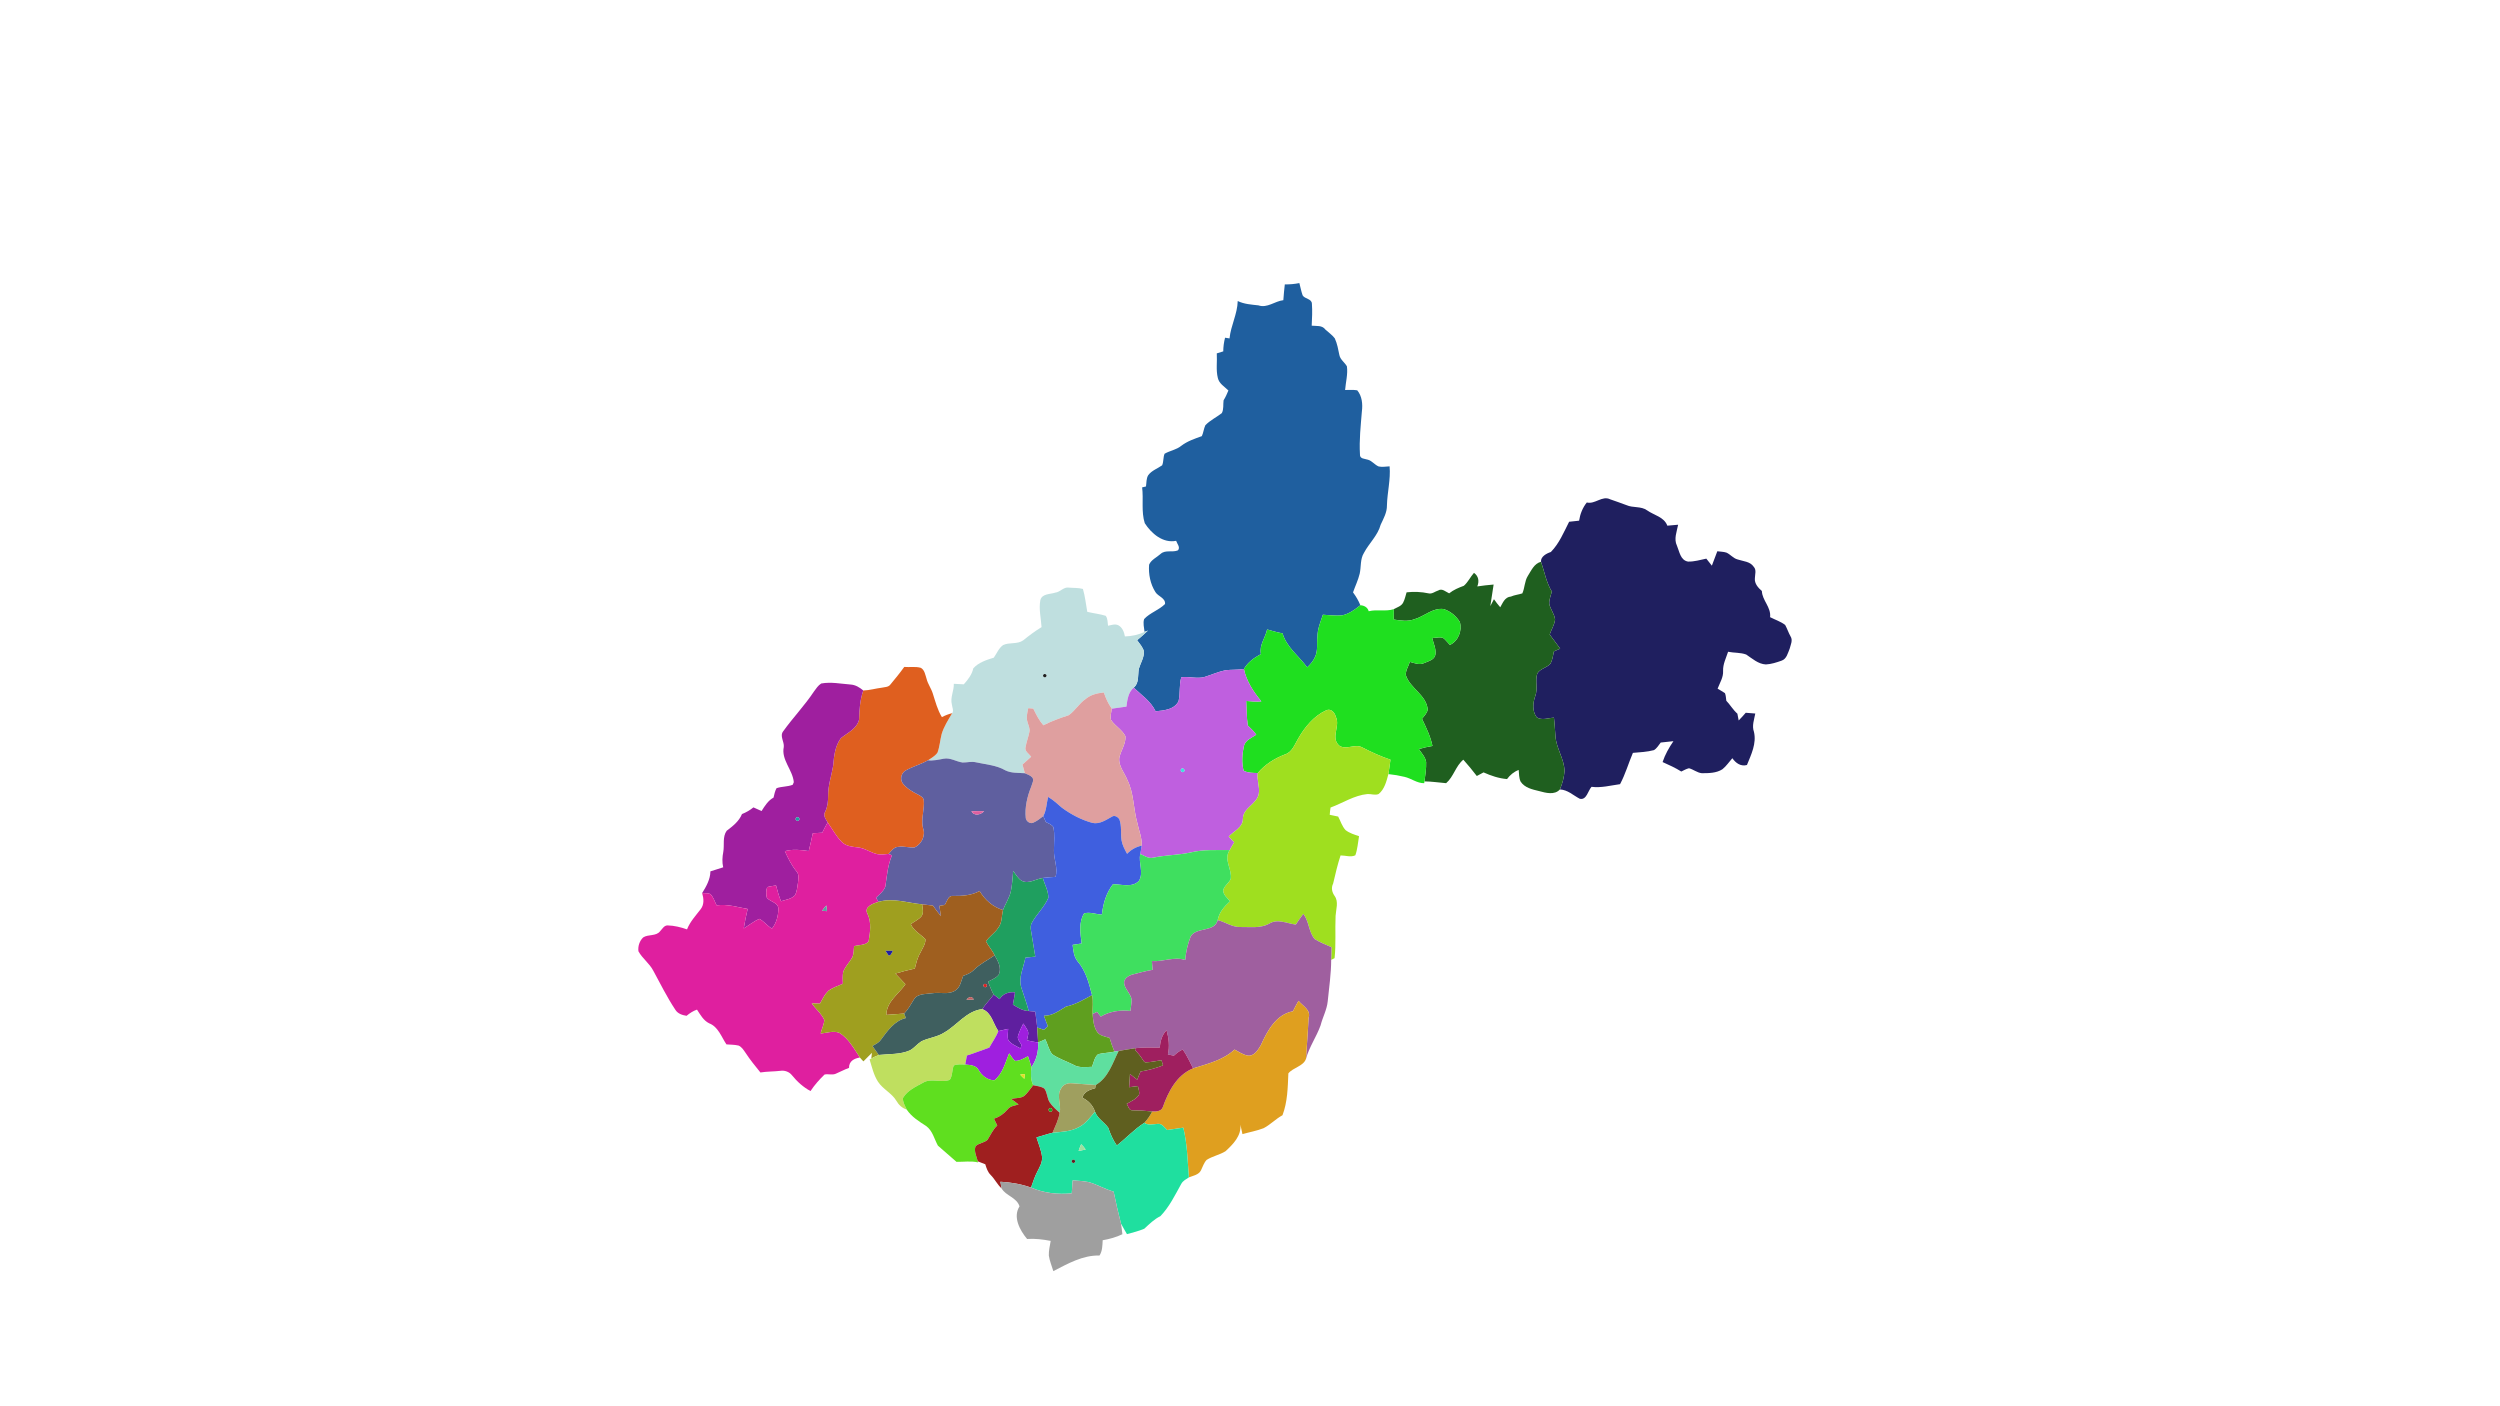 <?xml version="1.0" encoding="UTF-8" ?>
<!DOCTYPE svg PUBLIC "-//W3C//DTD SVG 1.1//EN" "http://www.w3.org/Graphics/SVG/1.1/DTD/svg11.dtd">
<svg width="1920pt" height="1080pt" viewBox="0 0 1920 1080" version="1.1" xmlns="http://www.w3.org/2000/svg">
<g id="#1f5f9fff">
<path fill="#1f5f9f" opacity="1.00" d=" M 986.73 218.42 C 990.48 218.47 994.23 218.15 997.91 217.40 C 998.76 220.52 999.31 223.71 1000.40 226.79 C 1001.96 229.64 1007.39 229.33 1007.54 233.21 C 1007.96 238.82 1007.66 244.49 1007.39 250.12 C 1011.01 250.53 1015.39 249.61 1017.90 253.10 C 1020.28 255.33 1023.13 257.20 1025.12 259.85 C 1027.01 263.94 1027.75 268.39 1028.66 272.77 C 1029.40 276.30 1032.74 278.33 1034.43 281.35 C 1035.25 287.41 1033.53 293.47 1033.04 299.51 C 1036.13 299.53 1039.27 299.24 1042.36 299.76 C 1046.10 304.23 1046.64 310.45 1045.92 316.02 C 1045.04 326.95 1043.79 337.94 1044.45 348.90 C 1044.18 352.55 1048.16 352.23 1050.64 353.08 C 1053.82 354.00 1055.80 357.03 1058.83 358.25 C 1061.59 358.87 1064.42 358.26 1067.21 358.15 C 1068.10 368.19 1065.42 378.10 1065.17 388.13 C 1065.26 393.54 1062.55 398.24 1060.35 402.98 C 1058.14 411.27 1051.42 417.19 1047.52 424.61 C 1044.52 429.40 1045.45 435.28 1044.25 440.57 C 1043.06 445.53 1040.80 450.14 1039.12 454.94 C 1041.37 458.01 1043.35 461.27 1044.76 464.82 C 1040.52 468.19 1036.00 471.57 1030.57 472.64 C 1025.70 473.04 1020.81 472.44 1015.97 472.11 C 1014.18 477.56 1011.83 482.98 1011.79 488.84 C 1011.19 494.11 1012.31 499.74 1009.89 504.66 C 1008.55 507.73 1006.31 510.25 1003.92 512.54 C 997.63 503.87 988.09 497.11 984.99 486.42 C 980.97 485.72 977.05 484.51 973.15 483.42 C 971.82 489.80 966.94 495.50 968.38 502.34 C 963.21 505.12 958.32 508.60 955.33 513.79 C 950.64 514.53 945.84 514.23 941.14 514.74 C 935.63 515.92 930.48 518.21 925.14 519.89 C 919.28 521.57 913.17 519.31 907.23 520.16 C 905.41 526.12 906.62 532.55 905.11 538.56 C 901.76 545.09 893.86 545.61 887.50 546.29 C 883.86 538.60 876.68 533.82 870.69 528.14 C 875.05 524.45 873.69 518.59 874.64 513.61 C 875.96 509.16 878.69 505.11 878.58 500.29 C 877.64 496.99 875.29 494.37 873.30 491.67 C 876.17 489.32 878.98 486.87 881.63 484.26 C 880.97 484.51 879.66 485.02 879.01 485.28 C 878.70 482.03 877.65 478.59 878.72 475.39 C 883.26 470.55 890.05 468.57 894.74 463.89 C 895.24 459.27 889.41 458.08 887.36 454.72 C 883.47 448.57 881.93 440.90 882.51 433.69 C 884.08 429.86 888.47 428.04 891.41 425.34 C 895.12 422.06 900.42 424.49 904.66 422.66 C 906.70 420.35 904.02 417.67 903.27 415.35 C 893.19 417.38 884.26 409.77 879.19 401.81 C 876.35 392.92 878.31 383.45 877.16 374.31 C 878.13 374.07 879.11 373.84 880.11 373.61 C 880.57 370.75 880.25 367.45 881.88 364.88 C 884.57 361.31 888.99 359.87 892.52 357.36 C 893.74 354.54 893.22 351.30 894.40 348.47 C 898.53 346.08 903.51 345.46 907.27 342.34 C 911.96 338.77 917.54 336.92 923.01 334.96 C 924.26 332.29 924.46 329.25 925.72 326.57 C 929.38 322.76 934.26 320.48 938.38 317.26 C 939.94 314.26 939.26 310.64 939.71 307.44 C 941.22 305.06 942.34 302.49 943.41 299.89 C 940.46 296.97 936.27 294.65 935.30 290.30 C 933.76 284.13 934.88 277.68 934.49 271.39 C 936.14 270.89 937.80 270.38 939.46 269.86 C 939.49 266.31 939.96 262.79 940.85 259.36 C 941.97 259.54 943.12 259.72 944.28 259.91 C 945.25 250.04 950.33 241.18 950.57 231.18 C 955.55 233.63 961.06 233.90 966.46 234.52 C 973.23 236.85 979.03 231.29 985.60 230.54 C 985.92 226.49 986.24 222.45 986.73 218.42 Z" />
</g>
<g id="#1f1f5fff">
<path fill="#1f1f5f" opacity="1.00" d=" M 1218.67 385.91 C 1225.05 387.48 1230.41 380.41 1236.59 383.46 C 1240.73 385.00 1244.97 386.28 1249.09 387.93 C 1254.18 390.23 1260.30 388.56 1265.01 391.97 C 1270.33 395.75 1277.96 396.94 1280.52 403.72 C 1283.19 403.45 1286.07 403.24 1288.80 402.99 C 1287.81 408.29 1285.35 413.90 1287.90 419.10 C 1289.83 423.61 1290.54 430.26 1296.35 431.29 C 1301.13 431.46 1305.80 429.98 1310.45 429.03 C 1311.82 430.85 1313.23 432.67 1314.71 434.43 C 1316.12 430.75 1317.50 427.06 1318.90 423.37 C 1321.22 423.72 1323.65 423.66 1325.91 424.41 C 1329.00 425.79 1331.15 428.83 1334.53 429.67 C 1338.71 431.10 1344.09 431.15 1346.81 435.23 C 1349.15 437.70 1347.79 441.20 1347.74 444.18 C 1347.36 448.20 1350.30 451.45 1353.11 453.91 C 1353.41 461.24 1360.27 466.23 1359.44 473.99 C 1363.26 475.96 1367.53 477.31 1371.00 479.95 C 1372.58 482.82 1373.57 485.99 1375.20 488.86 C 1377.04 491.79 1375.18 495.22 1374.46 498.21 C 1373.03 501.57 1372.13 506.13 1368.22 507.40 C 1364.33 508.77 1360.33 510.09 1356.20 510.29 C 1350.30 510.01 1345.74 505.76 1341.10 502.69 C 1336.67 501.02 1331.76 501.52 1327.17 500.55 C 1325.63 505.35 1323.15 510.06 1323.33 515.21 C 1323.66 520.13 1320.80 524.45 1319.12 528.90 C 1321.02 530.08 1322.84 530.98 1324.78 532.36 C 1325.52 534.20 1325.53 536.23 1325.81 538.18 C 1328.83 541.33 1331.00 545.21 1334.31 548.10 C 1334.61 549.85 1334.92 551.58 1335.30 553.32 C 1337.19 551.43 1338.97 549.43 1340.73 547.40 C 1343.02 547.56 1345.68 547.85 1348.06 547.99 C 1347.23 552.57 1345.33 557.40 1347.02 562.00 C 1349.16 570.91 1344.93 579.47 1341.66 587.52 C 1336.79 588.88 1333.02 585.92 1330.43 582.31 C 1327.92 585.16 1325.79 588.41 1322.82 590.78 C 1318.17 593.80 1312.29 593.81 1306.96 593.82 C 1303.39 593.44 1300.54 590.90 1297.14 590.01 C 1295.03 590.50 1293.15 591.62 1291.23 592.54 C 1286.68 589.66 1281.76 587.47 1276.87 585.26 C 1278.77 579.51 1281.77 574.20 1285.20 569.22 C 1281.90 569.57 1278.69 569.94 1275.43 570.27 C 1273.83 572.30 1272.50 574.74 1270.22 576.10 C 1264.95 577.49 1259.47 577.75 1254.07 578.20 C 1250.66 586.17 1248.30 594.57 1244.20 602.24 C 1236.93 603.23 1229.68 605.24 1222.29 604.28 C 1219.66 607.08 1218.48 614.78 1213.25 613.44 C 1208.25 610.85 1203.97 606.53 1197.99 606.29 C 1199.93 601.83 1201.18 597.02 1201.58 592.17 C 1201.33 582.79 1195.21 574.73 1194.60 565.40 C 1194.19 560.66 1194.02 555.90 1193.44 551.18 C 1189.10 551.34 1184.05 553.56 1180.17 550.85 C 1176.62 546.19 1177.21 539.61 1179.14 534.38 C 1181.21 528.84 1178.81 522.75 1180.65 517.21 C 1182.88 513.48 1187.86 512.92 1190.66 509.77 C 1192.33 506.88 1192.74 503.48 1193.41 500.26 C 1195.00 499.55 1196.59 498.84 1198.21 498.15 C 1195.58 494.48 1192.85 490.86 1190.14 487.27 C 1191.49 483.47 1193.77 479.90 1194.31 475.84 C 1193.85 471.49 1190.69 467.99 1189.83 463.75 C 1189.65 460.50 1191.03 457.44 1191.80 454.35 C 1187.53 447.34 1186.17 439.10 1183.50 431.43 C 1183.10 427.51 1187.75 424.99 1191.06 423.94 C 1197.54 417.29 1200.96 408.80 1205.09 400.71 C 1207.65 400.50 1210.19 400.19 1212.75 399.88 C 1213.53 394.80 1215.42 389.93 1218.67 385.91 Z" />
</g>
<g id="#1f5f1ffe">
<path fill="#1f5f1f" opacity="1.00" d=" M 1173.37 442.32 C 1176.06 438.13 1178.20 432.82 1183.50 431.43 C 1186.17 439.10 1187.53 447.34 1191.80 454.35 C 1191.03 457.44 1189.65 460.50 1189.83 463.75 C 1190.69 467.99 1193.85 471.49 1194.31 475.84 C 1193.77 479.90 1191.49 483.47 1190.14 487.27 C 1192.85 490.86 1195.58 494.48 1198.21 498.15 C 1196.59 498.84 1195.00 499.55 1193.41 500.26 C 1192.74 503.48 1192.33 506.88 1190.66 509.77 C 1187.86 512.92 1182.88 513.48 1180.65 517.21 C 1178.81 522.75 1181.21 528.84 1179.14 534.38 C 1177.21 539.61 1176.62 546.19 1180.17 550.85 C 1184.05 553.56 1189.10 551.34 1193.44 551.18 C 1194.02 555.90 1194.19 560.66 1194.60 565.40 C 1195.21 574.73 1201.33 582.79 1201.58 592.17 C 1201.18 597.02 1199.93 601.83 1197.99 606.29 C 1193.92 610.83 1187.15 608.93 1182.03 607.55 C 1176.81 606.28 1170.98 605.08 1167.82 600.24 C 1166.53 597.46 1166.64 594.29 1166.36 591.31 C 1162.71 592.68 1159.68 595.21 1157.39 598.33 C 1151.09 597.81 1145.10 595.77 1139.37 593.20 C 1137.62 594.10 1135.91 595.03 1134.19 595.97 C 1130.91 591.65 1127.43 587.49 1123.83 583.44 C 1117.91 588.31 1116.40 596.58 1110.62 601.48 C 1105.08 601.04 1099.56 600.14 1093.99 600.11 C 1094.67 595.21 1095.44 590.30 1095.29 585.34 C 1094.71 581.40 1091.75 578.43 1089.65 575.25 C 1093.09 574.26 1096.59 573.49 1100.13 572.88 C 1098.63 565.51 1095.27 558.74 1092.08 552.00 C 1093.83 549.92 1095.83 547.80 1096.50 545.08 C 1095.61 533.72 1083.03 528.85 1079.70 518.61 C 1079.37 514.95 1081.76 511.67 1082.76 508.31 C 1086.22 509.21 1090.00 510.93 1093.54 509.31 C 1096.97 507.78 1101.88 506.81 1102.45 502.43 C 1102.93 498.10 1100.86 494.04 1099.93 489.92 C 1102.98 490.15 1107.39 488.20 1109.74 491.17 C 1111.06 492.48 1112.26 493.91 1113.51 495.31 C 1119.97 492.26 1123.08 484.46 1121.16 477.71 C 1118.34 473.08 1113.79 469.32 1108.58 467.73 C 1100.28 466.74 1093.96 473.30 1086.41 475.52 C 1081.27 477.53 1075.68 476.62 1070.40 475.80 C 1070.43 473.14 1070.47 470.48 1070.45 467.82 C 1072.97 466.38 1076.25 465.56 1077.64 462.77 C 1078.92 460.31 1079.45 457.55 1080.26 454.91 C 1085.87 454.29 1091.59 454.50 1097.12 455.70 C 1099.84 456.39 1102.13 454.20 1104.61 453.47 C 1107.53 451.62 1110.35 454.52 1112.95 455.69 C 1116.29 453.00 1120.23 451.36 1124.23 449.89 C 1127.44 447.14 1129.21 443.10 1132.01 439.95 C 1135.61 442.49 1136.16 446.49 1134.55 450.38 C 1138.72 449.76 1142.88 449.25 1147.10 448.93 C 1146.29 454.45 1145.47 459.98 1144.56 465.49 C 1145.53 463.74 1146.44 461.97 1147.35 460.19 C 1148.86 462.32 1150.45 464.42 1152.19 466.39 C 1154.16 463.02 1155.68 458.51 1160.39 458.16 C 1163.18 456.92 1166.27 456.67 1169.15 455.72 C 1171.09 451.43 1170.82 446.37 1173.37 442.32 Z" />
</g>
<g id="#bfdfdfff">
<path fill="#bfdfdf" opacity="1.00" d=" M 810.40 455.15 C 814.22 454.74 816.84 450.64 820.84 451.28 C 824.45 451.63 828.14 451.33 831.68 452.31 C 833.39 458.03 833.93 464.03 835.03 469.89 C 839.72 471.03 844.57 471.51 849.18 472.93 C 850.81 475.06 850.58 478.02 850.98 480.58 C 853.51 480.06 856.25 478.99 858.78 480.15 C 861.96 481.81 863.34 485.42 863.93 488.78 C 869.15 488.62 874.29 487.55 879.01 485.28 C 879.66 485.02 880.97 484.51 881.63 484.26 C 878.98 486.87 876.17 489.32 873.30 491.67 C 875.29 494.37 877.64 496.99 878.58 500.29 C 878.69 505.11 875.96 509.16 874.64 513.61 C 873.69 518.59 875.05 524.45 870.69 528.14 C 866.45 531.76 865.78 537.48 865.10 542.68 C 861.35 543.22 857.61 543.72 853.87 544.27 C 851.13 540.50 849.23 536.23 847.74 531.84 C 842.77 532.29 837.72 533.52 833.82 536.78 C 828.82 540.24 825.72 545.75 820.82 549.28 C 814.16 551.43 807.56 553.84 801.31 557.01 C 797.98 553.24 795.74 548.70 793.56 544.22 C 792.27 544.09 790.98 543.98 789.70 543.88 C 789.05 547.19 788.02 550.64 788.98 554.00 C 789.58 556.71 791.26 559.36 790.57 562.22 C 789.75 566.07 788.36 569.77 787.65 573.66 C 786.65 576.90 790.28 578.89 791.94 581.16 C 789.72 583.17 787.50 585.18 785.27 587.18 C 785.89 589.39 786.47 591.62 787.08 593.84 C 782.10 593.44 776.87 593.94 772.24 591.69 C 765.27 587.62 757.23 587.19 749.57 585.46 C 746.14 584.60 742.69 585.69 739.25 585.61 C 734.37 584.95 729.87 581.75 724.82 582.67 C 720.82 583.43 716.79 584.39 712.69 583.90 C 715.29 582.20 718.17 580.62 719.99 578.03 C 721.71 573.40 721.97 568.40 723.22 563.65 C 724.95 557.90 728.29 552.85 731.28 547.71 C 732.70 545.68 731.22 543.20 731.04 541.03 C 729.61 535.70 732.74 530.51 732.52 525.16 C 735.09 525.31 737.57 525.39 740.19 525.56 C 743.43 521.95 746.43 518.13 747.48 513.29 C 751.41 508.81 757.67 506.79 763.24 505.09 C 765.52 501.83 767.03 497.78 770.38 495.41 C 775.23 493.11 781.27 495.01 785.79 491.79 C 790.31 488.15 794.94 484.66 799.91 481.64 C 799.48 474.76 797.72 467.85 798.97 460.97 C 800.17 455.86 806.47 456.45 810.40 455.15 M 801.32 518.18 C 800.23 519.53 802.59 521.00 803.47 519.61 C 804.55 518.25 802.18 516.80 801.32 518.18 Z" />
</g>
<g id="#1fdf1ffe">
<path fill="#1fdf1f" opacity="1.00" d=" M 1044.76 464.82 C 1047.74 465.01 1050.31 466.40 1051.17 469.43 C 1057.52 467.80 1064.17 469.87 1070.45 467.82 C 1070.47 470.48 1070.43 473.14 1070.40 475.80 C 1075.68 476.62 1081.27 477.53 1086.41 475.52 C 1093.96 473.30 1100.28 466.74 1108.58 467.73 C 1113.79 469.32 1118.34 473.08 1121.16 477.71 C 1123.08 484.46 1119.97 492.26 1113.51 495.31 C 1112.26 493.91 1111.06 492.48 1109.74 491.17 C 1107.39 488.20 1102.98 490.15 1099.93 489.92 C 1100.86 494.04 1102.93 498.10 1102.45 502.43 C 1101.88 506.81 1096.97 507.78 1093.54 509.31 C 1090.00 510.93 1086.22 509.21 1082.76 508.31 C 1081.76 511.67 1079.37 514.95 1079.70 518.61 C 1083.03 528.85 1095.61 533.72 1096.50 545.08 C 1095.83 547.80 1093.83 549.92 1092.08 552.00 C 1095.27 558.74 1098.63 565.51 1100.13 572.88 C 1096.59 573.49 1093.09 574.26 1089.65 575.25 C 1091.75 578.43 1094.71 581.40 1095.29 585.34 C 1095.44 590.30 1094.67 595.21 1093.99 600.11 L 1093.79 601.50 C 1088.26 601.59 1083.87 597.78 1078.65 596.62 C 1074.58 595.63 1070.45 594.93 1066.29 594.50 C 1066.90 590.82 1067.36 587.13 1067.88 583.44 C 1060.37 580.92 1053.15 577.62 1046.13 573.99 C 1040.52 570.95 1033.79 576.38 1028.41 572.57 C 1021.68 566.28 1029.59 557.62 1025.86 550.41 C 1025.08 547.11 1022.08 543.89 1018.47 545.56 C 1009.11 549.83 1002.14 558.27 997.11 567.06 C 994.32 571.64 992.44 577.74 986.71 579.46 C 978.78 582.56 971.48 587.07 965.98 593.68 C 962.31 593.57 958.43 593.71 955.11 591.89 C 953.47 585.77 953.96 579.28 955.26 573.16 C 956.22 568.41 961.30 566.68 964.84 564.23 C 962.87 561.67 960.66 559.31 958.28 557.14 C 957.45 550.90 957.30 544.61 957.10 538.34 C 960.96 538.69 964.84 539.03 968.72 538.66 C 962.72 531.28 957.26 523.31 955.33 513.79 C 958.32 508.60 963.21 505.12 968.38 502.34 C 966.94 495.50 971.82 489.80 973.15 483.42 C 977.05 484.51 980.97 485.72 984.99 486.42 C 988.09 497.11 997.63 503.87 1003.92 512.54 C 1006.31 510.25 1008.55 507.73 1009.89 504.66 C 1012.31 499.74 1011.19 494.11 1011.79 488.84 C 1011.83 482.98 1014.18 477.56 1015.97 472.11 C 1020.81 472.44 1025.70 473.04 1030.57 472.64 C 1036.00 471.57 1040.52 468.19 1044.76 464.82 Z" />
</g>
<g id="#df5f1fff">
<path fill="#df5f1f" opacity="1.00" d=" M 694.47 512.20 C 698.68 512.58 703.12 511.69 707.24 512.91 C 710.16 514.59 710.59 518.30 711.58 521.22 C 712.54 525.28 715.16 528.65 716.39 532.62 C 718.37 538.77 719.97 545.17 723.38 550.75 C 725.88 549.42 728.53 548.39 731.28 547.71 C 728.29 552.85 724.95 557.90 723.22 563.65 C 721.97 568.40 721.71 573.40 719.99 578.03 C 718.17 580.62 715.29 582.20 712.69 583.90 C 707.23 587.05 701.03 588.62 695.57 591.74 C 692.13 593.61 691.01 598.47 693.32 601.63 C 696.40 605.58 700.86 608.13 705.28 610.34 C 706.93 611.32 709.10 612.30 709.45 614.42 C 710.16 621.55 707.28 628.60 708.80 635.69 C 711.12 641.67 707.87 648.23 702.36 650.88 C 698.26 651.20 694.19 649.69 690.07 650.38 C 686.60 650.37 684.53 653.52 682.44 655.81 C 679.73 656.11 676.98 656.49 674.27 656.08 C 668.87 655.09 664.36 651.34 658.85 650.81 C 654.49 650.31 649.68 649.92 646.45 646.58 C 642.12 642.16 639.16 636.64 635.65 631.60 C 634.27 629.22 631.93 626.39 633.64 623.57 C 635.60 619.71 636.02 615.36 636.00 611.10 C 635.89 603.26 638.59 595.76 639.87 588.12 C 640.48 580.83 641.28 572.85 645.84 566.86 C 650.96 562.77 658.01 559.67 659.77 552.72 C 660.02 545.14 660.44 537.53 662.99 530.31 C 667.86 530.15 672.54 528.71 677.36 528.13 C 679.54 527.65 682.23 527.78 683.74 525.81 C 687.43 521.37 691.10 516.89 694.47 512.20 Z" />
</g>
<g id="#bf5fdfff">
<path fill="#bf5fdf" opacity="1.00" d=" M 941.14 514.74 C 945.84 514.23 950.64 514.53 955.33 513.79 C 957.26 523.31 962.72 531.28 968.72 538.66 C 964.84 539.03 960.96 538.69 957.10 538.34 C 957.30 544.61 957.45 550.90 958.28 557.14 C 960.66 559.31 962.87 561.67 964.84 564.23 C 961.30 566.68 956.22 568.41 955.26 573.16 C 953.96 579.28 953.47 585.77 955.11 591.89 C 958.43 593.71 962.31 593.57 965.98 593.68 C 965.09 599.01 967.68 604.22 966.76 609.51 C 965.48 617.68 954.54 620.31 954.54 629.00 C 954.54 635.56 947.58 638.31 943.69 642.46 C 945.08 643.92 946.52 645.37 947.92 646.85 C 946.72 648.81 945.51 650.78 944.46 652.83 C 934.42 653.01 924.24 652.26 914.40 654.70 C 904.91 656.79 895.11 656.67 885.61 658.72 C 882.00 659.58 878.85 657.20 875.72 655.85 C 876.10 653.72 876.55 651.60 876.82 649.46 C 877.16 643.41 874.59 637.66 873.43 631.84 C 870.38 621.03 870.91 609.31 865.84 599.06 C 863.66 593.51 859.00 588.53 859.59 582.19 C 860.68 576.52 864.69 571.47 864.37 565.52 C 861.86 560.38 856.31 557.63 853.27 552.89 C 852.40 550.08 853.56 547.11 853.87 544.27 C 857.61 543.72 861.35 543.22 865.10 542.68 C 865.78 537.48 866.45 531.76 870.69 528.14 C 876.68 533.82 883.86 538.60 887.50 546.29 C 893.86 545.61 901.76 545.09 905.11 538.56 C 906.62 532.55 905.41 526.12 907.23 520.16 C 913.17 519.31 919.28 521.57 925.14 519.89 C 930.48 518.21 935.63 515.92 941.14 514.74 M 907.19 590.60 C 905.89 591.90 908.13 593.93 909.32 592.53 C 910.59 591.25 908.33 589.32 907.19 590.60 Z" />
</g>
<g id="#1f2020ff">
<path fill="#1f2020" opacity="1.00" d=" M 801.32 518.18 C 802.18 516.80 804.55 518.25 803.47 519.61 C 802.59 521.00 800.23 519.53 801.32 518.18 Z" />
</g>
<g id="#9f1f9fff">
<path fill="#9f1f9f" opacity="1.00" d=" M 630.71 524.92 C 638.20 523.56 645.71 525.14 653.19 525.71 C 656.94 525.93 660.21 527.92 662.99 530.31 C 660.44 537.53 660.02 545.14 659.77 552.72 C 658.01 559.67 650.96 562.77 645.84 566.86 C 641.28 572.85 640.48 580.83 639.87 588.12 C 638.59 595.76 635.89 603.26 636.00 611.10 C 636.02 615.36 635.60 619.71 633.64 623.57 C 631.93 626.39 634.27 629.22 635.65 631.60 C 634.16 634.19 632.79 636.84 631.47 639.51 C 629.05 639.64 626.63 639.78 624.22 639.96 C 623.28 644.54 622.20 649.07 621.10 653.62 C 615.02 652.67 608.79 652.02 602.77 653.70 C 605.27 659.18 607.93 664.64 611.79 669.32 C 613.90 671.71 613.08 675.07 612.85 677.94 C 612.32 681.18 612.13 684.64 610.52 687.57 C 607.79 690.55 603.42 690.89 599.81 692.20 C 598.26 688.23 597.02 684.14 596.00 680.01 C 593.71 680.41 591.39 680.66 589.18 681.31 C 588.33 683.90 588.26 686.80 588.93 689.44 C 591.52 692.69 598.10 693.15 597.76 698.27 C 597.69 703.51 596.22 709.05 592.86 713.16 C 589.24 711.14 586.83 707.51 583.11 705.67 C 578.86 707.63 575.17 710.61 571.18 713.03 C 571.98 708.01 573.06 703.03 574.21 698.09 C 566.29 696.70 558.56 694.15 550.36 695.30 C 548.84 692.35 547.94 688.89 545.46 686.57 C 543.49 685.80 541.31 686.00 539.25 685.89 C 542.40 680.80 545.53 675.36 545.59 669.21 C 548.85 668.14 552.11 667.09 555.41 666.10 C 554.50 662.20 554.73 658.19 555.48 654.29 C 556.45 648.92 554.74 642.78 558.07 638.05 C 562.75 634.49 567.57 630.81 569.84 625.19 C 573.02 623.94 575.99 622.22 578.63 620.07 C 580.72 620.96 582.80 621.91 584.87 622.88 C 587.37 618.97 589.87 614.83 594.08 612.55 C 594.64 610.09 595.17 607.57 596.37 605.33 C 600.38 603.91 604.85 604.30 608.81 602.70 C 609.02 602.21 609.44 601.21 609.64 600.71 C 608.81 591.30 599.86 583.52 601.94 573.69 C 602.44 569.61 598.60 565.28 601.53 561.58 C 609.03 551.12 618.02 541.79 625.13 531.05 C 626.78 528.84 628.31 526.38 630.71 524.92 M 611.32 628.18 C 610.15 629.64 612.67 631.29 613.68 629.82 C 614.84 628.35 612.31 626.69 611.32 628.18 Z" />
</g>
<g id="#df9f9fff">
<path fill="#df9f9f" opacity="1.00" d=" M 833.82 536.78 C 837.72 533.52 842.77 532.29 847.74 531.84 C 849.23 536.23 851.13 540.50 853.87 544.27 C 853.56 547.11 852.40 550.08 853.27 552.89 C 856.31 557.63 861.86 560.38 864.37 565.52 C 864.69 571.47 860.68 576.52 859.59 582.19 C 859.00 588.53 863.66 593.51 865.84 599.06 C 870.91 609.31 870.38 621.03 873.43 631.84 C 874.59 637.66 877.16 643.41 876.82 649.46 C 872.49 650.36 868.62 652.54 865.59 655.75 C 863.79 652.45 861.96 649.07 861.33 645.33 C 860.58 639.99 861.59 634.38 859.68 629.24 C 858.62 627.47 856.00 625.83 854.02 627.18 C 849.39 629.71 844.49 633.23 838.90 631.98 C 830.51 629.68 822.63 625.53 815.63 620.41 C 812.24 617.40 808.87 614.35 804.95 612.05 C 803.73 616.94 803.70 622.24 801.26 626.76 C 798.80 628.72 796.26 630.66 793.37 631.92 C 790.91 632.83 788.18 630.76 787.79 628.31 C 786.94 619.98 788.94 611.65 792.05 603.97 C 792.54 601.88 794.33 599.27 792.88 597.18 C 791.35 595.49 789.12 594.70 787.08 593.84 C 786.47 591.62 785.89 589.39 785.27 587.18 C 787.50 585.18 789.72 583.17 791.94 581.16 C 790.28 578.89 786.65 576.90 787.65 573.66 C 788.36 569.77 789.75 566.07 790.57 562.22 C 791.26 559.36 789.58 556.71 788.98 554.00 C 788.02 550.64 789.05 547.19 789.70 543.88 C 790.98 543.98 792.27 544.09 793.56 544.22 C 795.74 548.70 797.98 553.24 801.31 557.01 C 807.56 553.84 814.16 551.43 820.82 549.28 C 825.72 545.75 828.82 540.24 833.82 536.78 Z" />
</g>
<g id="#9fdf1fff">
<path fill="#9fdf1f" opacity="1.00" d=" M 1018.47 545.56 C 1022.08 543.89 1025.08 547.11 1025.86 550.41 C 1029.59 557.62 1021.68 566.28 1028.41 572.57 C 1033.79 576.38 1040.52 570.95 1046.13 573.99 C 1053.15 577.62 1060.37 580.92 1067.88 583.44 C 1067.36 587.13 1066.90 590.82 1066.29 594.50 C 1064.82 599.96 1063.37 606.09 1058.80 609.80 C 1056.09 611.00 1053.07 609.64 1050.25 609.82 C 1039.94 610.82 1031.32 616.74 1021.86 620.19 C 1021.50 622.03 1021.42 623.91 1021.23 625.77 C 1023.38 626.20 1025.55 626.66 1027.71 627.12 C 1029.57 630.55 1030.66 634.60 1033.41 637.52 C 1036.41 639.87 1040.17 640.97 1043.74 642.19 C 1042.87 647.09 1042.60 652.19 1040.89 656.88 C 1037.38 658.55 1033.28 656.95 1029.55 656.97 C 1027.22 664.04 1025.55 671.32 1023.85 678.57 C 1022.16 681.82 1023.01 685.32 1024.96 688.05 C 1028.24 692.57 1026.02 698.33 1025.73 703.37 C 1025.26 714.19 1026.11 725.06 1024.96 735.86 C 1024.08 736.29 1023.21 736.73 1022.35 737.17 C 1022.47 733.95 1022.54 730.70 1022.66 727.50 C 1018.26 725.54 1013.71 723.77 1009.64 721.21 C 1004.98 715.60 1005.41 707.59 1000.94 701.85 C 998.93 704.53 997.02 707.28 995.19 710.08 C 988.32 709.24 981.05 705.23 974.43 709.57 C 967.65 713.09 960.02 711.83 952.70 711.95 C 946.39 712.23 941.12 708.12 935.19 706.64 C 936.26 700.59 940.33 696.13 944.67 692.16 C 942.60 689.66 939.42 687.26 939.40 683.73 C 940.23 680.21 943.84 678.24 945.20 674.97 C 946.34 667.43 939.38 659.88 944.46 652.83 C 945.51 650.78 946.72 648.81 947.92 646.85 C 946.52 645.37 945.08 643.92 943.69 642.46 C 947.58 638.31 954.54 635.56 954.54 629.00 C 954.54 620.31 965.48 617.68 966.76 609.51 C 967.68 604.22 965.09 599.01 965.98 593.68 C 971.48 587.07 978.78 582.56 986.71 579.46 C 992.44 577.74 994.32 571.64 997.11 567.06 C 1002.14 558.27 1009.11 549.83 1018.47 545.56 Z" />
</g>
<g id="#5f5f9fff">
<path fill="#5f5f9f" opacity="1.00" d=" M 712.69 583.90 C 716.79 584.39 720.82 583.43 724.82 582.67 C 729.87 581.75 734.37 584.95 739.25 585.61 C 742.69 585.69 746.14 584.60 749.57 585.46 C 757.23 587.19 765.27 587.62 772.24 591.69 C 776.87 593.94 782.10 593.44 787.08 593.84 C 789.12 594.70 791.35 595.49 792.88 597.18 C 794.33 599.27 792.54 601.88 792.05 603.97 C 788.94 611.65 786.94 619.98 787.79 628.31 C 788.18 630.76 790.91 632.83 793.37 631.92 C 796.26 630.66 798.80 628.72 801.26 626.76 C 801.75 627.89 802.72 630.15 803.21 631.28 C 805.18 632.37 807.51 633.17 808.90 635.06 C 810.30 640.93 809.41 647.05 809.43 653.01 C 809.21 659.90 812.69 666.58 810.64 673.45 C 807.36 673.67 804.06 673.79 800.83 674.28 C 795.60 675.01 789.97 679.18 784.75 676.49 C 781.79 674.75 780.17 671.55 778.14 668.92 C 777.66 674.16 777.39 679.45 776.33 684.62 C 775.13 689.71 772.17 694.11 770.27 698.93 C 762.69 696.64 756.29 691.11 752.34 684.31 C 746.05 687.74 738.94 688.18 731.94 688.08 C 728.03 687.68 727.27 692.60 725.53 694.99 C 724.16 695.22 722.79 695.45 721.44 695.71 C 721.85 698.35 722.27 700.98 722.64 703.63 C 720.44 701.02 718.42 698.28 716.47 695.49 C 713.64 695.09 710.99 694.87 708.21 694.52 C 697.05 693.54 685.83 689.32 674.66 692.64 C 674.03 691.56 673.41 690.48 672.80 689.41 C 675.45 686.83 678.65 684.41 679.96 680.85 C 681.13 672.78 681.78 664.49 685.02 656.92 C 684.37 656.64 683.08 656.09 682.44 655.81 C 684.53 653.52 686.60 650.37 690.07 650.38 C 694.19 649.69 698.26 651.20 702.36 650.88 C 707.87 648.23 711.12 641.67 708.80 635.69 C 707.28 628.60 710.16 621.55 709.45 614.42 C 709.10 612.30 706.93 611.32 705.28 610.34 C 700.86 608.13 696.40 605.58 693.32 601.63 C 691.01 598.47 692.13 593.61 695.57 591.74 C 701.03 588.62 707.23 587.05 712.69 583.90 M 746.05 623.08 C 748.26 626.96 753.13 625.78 755.80 623.02 C 752.53 622.90 749.29 622.92 746.05 623.08 Z" />
</g>
<g id="#3fdfdfff">
<path fill="#3fdfdf" opacity="1.00" d=" M 907.19 590.60 C 908.33 589.32 910.59 591.25 909.32 592.53 C 908.13 593.93 905.89 591.90 907.19 590.60 Z" />
</g>
<g id="#3f5fdffe">
<path fill="#3f5fdf" opacity="1.00" d=" M 804.95 612.05 C 808.87 614.35 812.24 617.40 815.63 620.41 C 822.63 625.53 830.51 629.68 838.90 631.98 C 844.49 633.23 849.39 629.71 854.02 627.18 C 856.00 625.83 858.62 627.47 859.68 629.24 C 861.59 634.38 860.58 639.99 861.33 645.33 C 861.96 649.07 863.79 652.45 865.59 655.75 C 868.62 652.54 872.49 650.36 876.82 649.46 C 876.55 651.60 876.10 653.72 875.72 655.85 C 874.17 662.70 878.64 670.32 874.63 676.61 C 869.39 681.93 861.32 679.13 854.79 679.06 C 849.62 685.69 847.15 694.09 846.28 702.38 C 841.71 702.28 837.08 700.15 832.58 701.49 C 828.30 708.33 829.73 717.03 830.71 724.59 C 828.97 724.85 825.51 725.39 823.78 725.65 C 824.28 730.01 824.68 734.81 827.62 738.35 C 833.93 745.58 836.34 755.20 838.69 764.26 C 832.25 767.71 826.00 771.53 818.73 773.06 C 813.38 776.20 808.37 780.25 801.77 780.11 C 802.70 782.83 803.72 785.52 804.79 788.20 C 803.76 789.10 802.73 790.00 801.72 790.92 C 800.00 790.32 798.28 789.72 796.58 789.14 C 796.17 785.07 795.61 781.02 795.04 776.98 C 793.38 776.80 791.72 776.64 790.07 776.47 C 788.44 770.42 786.30 764.55 784.39 758.60 C 781.94 750.79 786.11 743.02 787.49 735.46 C 790.02 735.19 792.55 734.93 795.10 734.69 C 794.06 727.81 792.72 720.99 791.71 714.12 C 791.42 712.22 791.55 710.21 792.54 708.53 C 796.19 701.87 802.10 696.56 805.11 689.54 C 805.21 684.19 802.29 679.32 800.83 674.28 C 804.06 673.79 807.36 673.67 810.64 673.45 C 812.69 666.58 809.21 659.90 809.43 653.01 C 809.41 647.05 810.30 640.93 808.90 635.06 C 807.51 633.17 805.18 632.37 803.21 631.28 C 802.72 630.15 801.75 627.89 801.26 626.76 C 803.70 622.24 803.73 616.94 804.95 612.05 Z" />
</g>
<g id="#df5f9fff">
<path fill="#df5f9f" opacity="1.00" d=" M 746.05 623.08 C 749.29 622.92 752.53 622.90 755.80 623.02 C 753.13 625.78 748.26 626.96 746.05 623.08 Z" />
</g>
<g id="#209f9fff">
<path fill="#209f9f" opacity="1.00" d=" M 611.32 628.18 C 612.31 626.69 614.84 628.35 613.68 629.82 C 612.67 631.29 610.15 629.64 611.32 628.18 Z" />
</g>
<g id="#df1f9ffe">
<path fill="#df1f9f" opacity="1.00" d=" M 631.47 639.51 C 632.79 636.84 634.16 634.19 635.65 631.60 C 639.16 636.64 642.12 642.16 646.45 646.58 C 649.68 649.92 654.49 650.31 658.85 650.81 C 664.36 651.34 668.87 655.09 674.27 656.08 C 676.98 656.49 679.73 656.11 682.44 655.81 C 683.08 656.09 684.37 656.64 685.02 656.92 C 681.78 664.49 681.13 672.78 679.96 680.85 C 678.65 684.41 675.45 686.83 672.80 689.41 C 673.41 690.48 674.03 691.56 674.66 692.64 C 670.69 693.80 663.35 696.48 666.19 701.67 C 669.47 708.37 668.27 716.17 667.06 723.19 C 664.36 726.12 659.54 725.63 655.92 726.68 C 655.63 729.49 655.76 732.44 654.68 735.10 C 652.56 739.00 649.13 742.13 647.62 746.37 C 646.96 749.35 647.30 752.51 647.33 755.56 C 643.51 757.21 639.44 758.50 636.09 761.03 C 633.32 763.79 631.62 767.40 629.73 770.78 C 627.60 770.71 625.48 770.63 623.36 770.59 C 626.46 774.90 630.90 778.39 633.07 783.30 C 632.86 786.91 631.09 790.21 630.25 793.69 C 635.00 793.40 640.15 791.28 644.72 793.28 C 651.90 797.69 655.84 805.39 660.40 812.16 C 656.11 812.90 651.99 814.81 652.05 820.12 C 648.51 821.40 645.23 823.22 641.77 824.67 C 639.05 825.81 636.05 824.59 633.25 825.24 C 629.27 829.09 625.54 833.30 622.47 837.94 C 616.89 834.95 612.16 830.66 608.20 825.75 C 606.15 823.14 602.61 821.88 599.36 822.39 C 594.25 823.00 589.08 822.83 584.00 823.66 C 580.01 818.73 576.00 813.83 572.55 808.52 C 571.08 806.43 569.65 804.00 567.19 802.99 C 564.11 802.26 561.01 802.34 557.90 802.09 C 554.05 796.37 551.58 788.53 544.61 785.89 C 540.24 783.75 537.85 779.27 535.29 775.39 C 532.29 776.39 529.69 778.15 527.28 780.14 C 523.95 779.64 520.42 778.48 518.61 775.41 C 512.24 765.85 507.19 755.50 501.69 745.44 C 498.78 739.85 493.34 736.12 490.32 730.59 C 489.81 726.74 491.16 722.63 493.96 719.95 C 497.83 717.36 503.95 719.23 507.00 715.12 C 508.66 713.44 510.02 710.67 512.73 710.71 C 517.83 710.85 522.84 712.08 527.63 713.77 C 529.95 707.85 534.36 703.17 538.16 698.20 C 540.94 694.58 540.47 689.93 539.25 685.89 C 541.31 686.00 543.49 685.80 545.46 686.57 C 547.94 688.89 548.84 692.35 550.36 695.30 C 558.56 694.15 566.29 696.70 574.21 698.09 C 573.06 703.03 571.98 708.01 571.18 713.03 C 575.17 710.61 578.86 707.63 583.11 705.67 C 586.83 707.51 589.24 711.14 592.86 713.16 C 596.22 709.05 597.69 703.51 597.76 698.27 C 598.10 693.15 591.52 692.69 588.93 689.44 C 588.26 686.80 588.33 683.90 589.18 681.31 C 591.39 680.66 593.71 680.41 596.00 680.01 C 597.02 684.14 598.26 688.23 599.81 692.20 C 603.42 690.89 607.79 690.55 610.52 687.57 C 612.13 684.64 612.32 681.18 612.85 677.94 C 613.08 675.07 613.90 671.71 611.79 669.32 C 607.93 664.64 605.27 659.18 602.77 653.70 C 608.79 652.02 615.02 652.67 621.10 653.62 C 622.20 649.07 623.28 644.54 624.22 639.96 C 626.63 639.78 629.05 639.64 631.47 639.51 M 631.37 699.47 C 632.61 699.56 633.87 699.66 635.13 699.77 C 634.96 698.29 634.79 696.83 634.63 695.37 C 633.42 696.63 632.33 698.00 631.37 699.47 Z" />
</g>
<g id="#3fdf5fff">
<path fill="#3fdf5f" opacity="1.00" d=" M 914.40 654.70 C 924.24 652.26 934.42 653.01 944.46 652.83 C 939.38 659.88 946.34 667.43 945.20 674.97 C 943.84 678.24 940.23 680.21 939.40 683.73 C 939.42 687.26 942.60 689.66 944.67 692.16 C 940.33 696.13 936.26 700.59 935.19 706.64 C 932.86 716.15 919.11 711.74 914.48 719.11 C 912.18 724.90 910.79 731.07 910.25 737.28 C 901.66 734.42 893.31 738.84 884.66 738.09 C 884.88 740.33 885.10 742.57 885.23 744.83 C 879.66 745.74 874.21 747.27 868.77 748.73 C 866.36 749.59 863.83 751.38 863.35 754.03 C 863.06 759.97 869.97 763.71 869.02 769.73 C 868.74 771.93 868.46 774.15 868.20 776.41 C 860.30 775.56 852.24 776.68 845.37 780.78 C 844.43 779.56 843.49 778.34 842.57 777.14 C 841.40 777.67 840.24 778.21 839.09 778.76 C 838.91 773.92 839.81 769.04 838.69 764.26 C 836.34 755.20 833.93 745.58 827.62 738.35 C 824.68 734.81 824.28 730.01 823.78 725.65 C 825.51 725.39 828.97 724.85 830.71 724.59 C 829.73 717.03 828.30 708.33 832.58 701.49 C 837.08 700.15 841.71 702.28 846.28 702.38 C 847.15 694.09 849.62 685.69 854.79 679.06 C 861.32 679.13 869.39 681.93 874.63 676.61 C 878.64 670.32 874.17 662.70 875.72 655.85 C 878.85 657.20 882.00 659.58 885.61 658.72 C 895.11 656.67 904.91 656.79 914.40 654.70 Z" />
</g>
<g id="#1f9f5fff">
<path fill="#1f9f5f" opacity="1.00" d=" M 778.14 668.92 C 780.17 671.55 781.79 674.75 784.75 676.49 C 789.97 679.18 795.60 675.01 800.83 674.28 C 802.29 679.32 805.21 684.19 805.11 689.54 C 802.10 696.56 796.19 701.87 792.54 708.53 C 791.55 710.21 791.42 712.22 791.71 714.12 C 792.72 720.99 794.06 727.81 795.10 734.69 C 792.55 734.93 790.02 735.19 787.49 735.46 C 786.11 743.02 781.94 750.79 784.39 758.60 C 786.30 764.55 788.44 770.42 790.07 776.47 C 785.51 776.39 781.62 773.87 777.90 771.54 C 778.49 768.43 779.05 765.31 779.50 762.18 C 774.64 761.57 770.25 763.20 767.66 767.34 C 766.13 766.18 764.61 765.02 763.15 763.82 C 761.37 760.68 760.18 757.22 758.77 753.96 C 761.59 752.34 764.95 751.21 767.02 748.58 C 769.44 743.41 766.47 738.10 763.86 733.71 C 762.14 729.84 759.11 726.75 757.23 723.00 C 759.74 719.07 764.00 716.67 766.51 712.72 C 769.69 708.79 769.20 703.57 770.27 698.93 C 772.17 694.11 775.13 689.71 776.33 684.62 C 777.39 679.45 777.66 674.16 778.14 668.92 Z" />
</g>
<g id="#9f5f1fff">
<path fill="#9f5f1f" opacity="1.00" d=" M 731.94 688.08 C 738.94 688.18 746.05 687.74 752.34 684.31 C 756.29 691.11 762.69 696.64 770.27 698.93 C 769.20 703.57 769.69 708.79 766.51 712.72 C 764.00 716.67 759.74 719.07 757.23 723.00 C 759.11 726.75 762.14 729.84 763.86 733.71 C 758.52 737.41 752.59 740.31 747.92 744.91 C 745.69 747.24 742.68 748.43 739.72 749.47 C 738.06 753.53 737.47 758.78 733.18 761.03 C 727.99 764.04 721.85 761.86 716.25 762.79 C 711.52 763.61 704.77 762.74 701.88 767.61 C 699.58 771.33 697.46 775.20 694.42 778.40 C 689.84 778.68 685.28 779.03 680.71 779.44 C 680.82 769.27 690.12 763.46 695.39 755.90 C 692.84 753.15 690.23 750.42 687.67 747.70 C 692.59 746.22 697.56 744.96 702.58 743.85 C 703.63 739.74 704.55 735.53 706.75 731.86 C 708.30 728.48 710.84 725.23 710.75 721.37 C 706.99 717.50 701.77 714.91 699.47 709.75 C 702.18 707.68 705.57 706.32 707.74 703.61 C 709.58 700.87 708.47 697.51 708.21 694.52 C 710.99 694.87 713.64 695.09 716.47 695.49 C 718.42 698.28 720.44 701.02 722.64 703.63 C 722.27 700.98 721.85 698.35 721.44 695.71 C 722.79 695.45 724.16 695.22 725.53 694.99 C 727.27 692.60 728.03 687.68 731.94 688.08 Z" />
</g>
<g id="#9f9f1fff">
<path fill="#9f9f1f" opacity="1.00" d=" M 674.66 692.64 C 685.83 689.32 697.05 693.54 708.21 694.52 C 708.47 697.51 709.58 700.87 707.74 703.61 C 705.57 706.32 702.18 707.68 699.47 709.75 C 701.77 714.91 706.99 717.50 710.75 721.37 C 710.84 725.23 708.30 728.48 706.75 731.86 C 704.55 735.53 703.63 739.74 702.58 743.85 C 697.56 744.96 692.59 746.22 687.67 747.70 C 690.23 750.42 692.84 753.15 695.39 755.90 C 690.12 763.46 680.82 769.27 680.71 779.44 C 685.28 779.03 689.84 778.68 694.42 778.40 C 694.83 779.55 695.25 780.71 695.69 781.88 C 686.87 783.92 681.54 791.82 676.44 798.66 C 674.87 800.89 672.33 802.03 670.05 803.34 C 671.61 805.66 673.24 807.95 674.91 810.22 C 672.91 810.96 671.01 811.92 669.14 812.93 C 669.30 811.46 669.48 809.99 669.65 808.54 C 667.43 810.71 665.24 812.90 663.10 815.14 C 662.17 814.16 661.22 813.20 660.40 812.16 C 655.84 805.39 651.90 797.69 644.72 793.28 C 640.15 791.28 635.00 793.40 630.25 793.69 C 631.09 790.21 632.86 786.91 633.07 783.30 C 630.90 778.39 626.46 774.90 623.36 770.59 C 625.48 770.63 627.60 770.71 629.73 770.78 C 631.62 767.40 633.32 763.79 636.09 761.03 C 639.44 758.50 643.51 757.21 647.33 755.56 C 647.30 752.51 646.96 749.35 647.62 746.37 C 649.13 742.13 652.56 739.00 654.68 735.10 C 655.76 732.44 655.63 729.49 655.92 726.68 C 659.54 725.63 664.36 726.12 667.06 723.19 C 668.27 716.17 669.47 708.37 666.19 701.67 C 663.35 696.48 670.69 693.80 674.66 692.64 M 680.12 730.21 C 680.87 731.40 681.59 732.64 682.48 733.78 C 684.44 734.12 684.75 731.30 685.88 730.21 C 683.95 730.18 682.03 730.18 680.12 730.21 Z" />
</g>
<g id="#5f9f9fff">
<path fill="#5f9f9f" opacity="1.00" d=" M 631.37 699.47 C 632.33 698.00 633.42 696.63 634.63 695.37 C 634.79 696.83 634.96 698.29 635.13 699.77 C 633.87 699.66 632.61 699.56 631.37 699.47 Z" />
</g>
<g id="#9f5f9fff">
<path fill="#9f5f9f" opacity="1.00" d=" M 1000.94 701.85 C 1005.41 707.59 1004.98 715.60 1009.64 721.21 C 1013.71 723.77 1018.26 725.54 1022.66 727.50 C 1022.54 730.70 1022.47 733.95 1022.35 737.17 C 1022.33 747.84 1020.74 758.41 1019.69 769.02 C 1019.05 775.48 1015.77 781.26 1014.21 787.50 C 1011.05 796.31 1005.45 804.04 1003.01 813.17 C 1003.61 802.75 1004.51 792.37 1004.97 781.95 C 1007.12 775.66 1000.48 772.65 997.28 768.66 C 995.73 771.27 994.32 773.95 992.97 776.67 C 980.10 779.03 973.25 791.78 968.36 802.68 C 966.20 806.36 963.01 811.54 958.12 810.69 C 954.47 809.93 951.34 807.80 948.13 806.06 C 939.38 814.20 927.44 817.05 916.33 820.50 C 913.77 815.66 911.58 810.58 908.43 806.10 C 905.70 806.95 903.63 808.98 901.51 810.79 C 899.98 810.45 898.44 810.10 896.93 809.78 C 898.39 803.60 897.55 797.28 895.95 791.22 C 892.36 794.78 891.12 799.69 890.67 804.58 C 884.42 804.47 878.17 804.32 871.96 805.01 C 867.65 805.56 863.40 806.47 859.12 807.12 C 858.31 807.25 856.69 807.51 855.88 807.64 C 854.41 804.23 853.21 800.71 852.16 797.16 C 848.66 795.95 844.11 795.56 842.21 791.93 C 839.80 787.98 839.53 783.23 839.09 778.76 C 840.24 778.21 841.40 777.67 842.57 777.14 C 843.49 778.34 844.43 779.56 845.37 780.78 C 852.24 776.68 860.30 775.56 868.20 776.41 C 868.46 774.15 868.74 771.93 869.02 769.73 C 869.97 763.71 863.06 759.97 863.35 754.03 C 863.83 751.38 866.36 749.59 868.77 748.73 C 874.21 747.27 879.66 745.74 885.23 744.83 C 885.10 742.57 884.88 740.33 884.66 738.09 C 893.31 738.84 901.66 734.42 910.25 737.28 C 910.79 731.07 912.18 724.90 914.48 719.11 C 919.11 711.74 932.86 716.15 935.19 706.64 C 941.12 708.12 946.39 712.23 952.70 711.95 C 960.02 711.83 967.65 713.09 974.43 709.57 C 981.05 705.23 988.32 709.24 995.19 710.08 C 997.02 707.28 998.93 704.53 1000.94 701.85 Z" />
</g>
<g id="#1f1f9ffe">
<path fill="#1f1f9f" opacity="1.00" d=" M 680.12 730.21 C 682.03 730.18 683.95 730.18 685.88 730.21 C 684.75 731.30 684.44 734.12 682.48 733.78 C 681.59 732.64 680.87 731.40 680.12 730.21 Z" />
</g>
<g id="#3f5f5fff">
<path fill="#3f5f5f" opacity="1.00" d=" M 747.92 744.91 C 752.59 740.31 758.52 737.41 763.86 733.71 C 766.47 738.10 769.44 743.41 767.02 748.58 C 764.95 751.21 761.59 752.34 758.77 753.96 C 760.18 757.22 761.37 760.68 763.15 763.82 C 760.35 767.66 756.95 771.03 754.35 775.01 C 742.34 776.35 734.94 787.48 725.06 793.07 C 719.75 796.49 713.26 797.00 707.65 799.72 C 704.48 801.70 702.17 804.83 698.88 806.66 C 691.31 810.00 682.93 809.32 674.91 810.22 C 673.24 807.95 671.61 805.66 670.05 803.34 C 672.33 802.03 674.87 800.89 676.44 798.66 C 681.54 791.82 686.87 783.92 695.69 781.88 C 695.25 780.71 694.83 779.55 694.42 778.40 C 697.46 775.20 699.58 771.33 701.88 767.61 C 704.77 762.74 711.52 763.61 716.25 762.79 C 721.85 761.86 727.99 764.04 733.18 761.03 C 737.47 758.78 738.06 753.53 739.72 749.47 C 742.68 748.43 745.69 747.24 747.92 744.91 M 755.52 756.12 C 754.48 757.41 756.72 758.99 757.67 757.68 C 758.73 756.36 756.46 754.79 755.52 756.12 M 742.22 767.74 C 744.11 767.70 746.00 767.67 747.90 767.63 C 746.21 764.66 744.13 765.56 742.22 767.74 Z" />
</g>
<g id="#df2020ff">
<path fill="#df2020" opacity="1.00" d=" M 755.52 756.12 C 756.46 754.79 758.73 756.36 757.67 757.68 C 756.72 758.99 754.48 757.41 755.52 756.12 Z" />
</g>
<g id="#5f1f9fff">
<path fill="#5f1f9f" opacity="1.00" d=" M 767.66 767.34 C 770.25 763.20 774.64 761.57 779.50 762.18 C 779.05 765.31 778.49 768.43 777.90 771.54 C 781.62 773.87 785.51 776.39 790.07 776.47 C 791.72 776.64 793.38 776.80 795.04 776.98 C 795.61 781.02 796.17 785.07 796.58 789.14 C 796.89 792.97 796.99 796.76 797.26 800.63 C 794.38 800.21 791.52 799.71 788.71 798.97 C 789.03 796.39 790.56 793.49 789.05 791.03 C 788.13 789.29 786.97 787.69 785.90 786.07 C 784.37 789.01 782.98 791.99 781.95 795.15 C 780.83 797.87 783.33 800.20 784.46 802.47 C 784.23 803.38 784.00 804.29 783.79 805.22 C 780.50 803.37 776.68 801.94 774.36 798.84 C 773.50 796.03 774.22 793.02 774.27 790.16 C 771.74 790.67 769.22 791.23 766.72 791.86 C 762.67 786.15 761.64 777.68 754.35 775.01 C 756.95 771.03 760.35 767.66 763.15 763.82 C 764.61 765.02 766.13 766.18 767.66 767.34 Z" />
</g>
<g id="#5f9f1fff">
<path fill="#5f9f1f" opacity="1.00" d=" M 818.73 773.06 C 826.00 771.53 832.25 767.71 838.69 764.26 C 839.81 769.04 838.91 773.92 839.09 778.76 C 839.53 783.23 839.80 787.98 842.21 791.93 C 844.11 795.56 848.66 795.95 852.16 797.16 C 853.21 800.71 854.41 804.23 855.88 807.64 C 851.75 808.64 847.43 808.55 843.34 809.62 C 840.49 811.97 839.99 816.05 838.63 819.32 C 833.80 819.43 828.67 820.34 824.32 817.69 C 818.93 814.99 813.06 813.08 808.10 809.64 C 805.45 806.33 804.66 801.89 802.80 798.16 C 800.95 798.99 799.10 799.80 797.26 800.63 C 796.99 796.76 796.89 792.97 796.58 789.14 C 798.28 789.72 800.00 790.32 801.72 790.92 C 802.73 790.00 803.76 789.10 804.79 788.20 C 803.72 785.52 802.70 782.83 801.77 780.11 C 808.37 780.25 813.38 776.20 818.73 773.06 Z" />
</g>
<g id="#bf5f5fff">
<path fill="#bf5f5f" opacity="1.00" d=" M 742.22 767.74 C 744.13 765.56 746.21 764.66 747.90 767.63 C 746.00 767.67 744.11 767.70 742.22 767.74 Z" />
</g>
<g id="#df9f1ffe">
<path fill="#df9f1f" opacity="1.00" d=" M 992.97 776.67 C 994.32 773.95 995.73 771.27 997.28 768.66 C 1000.48 772.65 1007.12 775.66 1004.97 781.95 C 1004.51 792.37 1003.61 802.75 1003.01 813.17 C 1000.99 818.96 993.12 819.81 989.46 824.36 C 989.00 835.18 988.86 846.22 984.95 856.50 C 979.75 859.30 975.67 863.77 970.43 866.46 C 965.18 868.51 959.60 869.45 954.20 871.01 C 953.67 868.60 953.13 866.19 952.65 863.78 C 953.40 872.40 946.94 878.84 941.19 884.15 C 936.67 886.96 931.21 887.91 926.72 890.79 C 924.58 893.01 923.72 896.05 922.37 898.76 C 920.68 902.27 916.36 902.89 913.06 904.23 C 912.06 891.46 911.83 878.53 908.76 866.04 C 904.65 866.65 900.51 867.27 896.41 867.85 C 894.24 865.89 892.26 862.63 888.91 863.13 C 885.52 863.42 881.92 864.48 878.84 862.35 C 881.32 859.78 883.24 856.76 884.92 853.63 C 887.82 853.73 891.78 853.60 893.00 850.40 C 897.27 838.40 903.74 825.52 916.33 820.50 C 927.44 817.05 939.38 814.20 948.13 806.06 C 951.34 807.80 954.47 809.93 958.12 810.69 C 963.01 811.54 966.20 806.36 968.36 802.68 C 973.25 791.78 980.10 779.03 992.97 776.67 Z" />
</g>
<g id="#bfdf5fff">
<path fill="#bfdf5f" opacity="1.00" d=" M 725.06 793.07 C 734.94 787.48 742.34 776.35 754.35 775.01 C 761.64 777.68 762.67 786.15 766.72 791.86 C 765.06 796.45 762.07 800.32 759.79 804.58 C 754.04 806.54 748.43 808.87 742.61 810.62 C 742.20 812.93 741.75 815.24 741.31 817.55 C 738.37 817.47 735.27 817.14 732.50 818.30 C 731.04 821.82 731.63 826.10 729.46 829.30 C 722.90 831.92 715.03 827.65 708.78 831.60 C 703.14 834.63 696.80 837.59 693.43 843.32 C 693.32 846.49 695.04 849.35 696.35 852.14 C 692.89 851.06 690.20 848.57 688.45 845.46 C 684.89 839.48 678.06 836.55 674.30 830.75 C 670.95 825.58 669.65 819.43 667.83 813.64 C 668.15 813.46 668.81 813.11 669.14 812.93 C 671.01 811.92 672.91 810.96 674.91 810.22 C 682.93 809.32 691.31 810.00 698.88 806.66 C 702.17 804.83 704.48 801.70 707.65 799.72 C 713.26 797.00 719.75 796.49 725.06 793.07 Z" />
</g>
<g id="#9f1fdfff">
<path fill="#9f1fdf" opacity="1.00" d=" M 785.90 786.07 C 786.97 787.69 788.13 789.29 789.05 791.03 C 790.56 793.49 789.03 796.39 788.71 798.97 C 791.52 799.71 794.38 800.21 797.26 800.63 C 797.67 807.36 795.99 814.04 792.11 819.59 C 791.34 816.76 790.43 813.98 789.49 811.21 C 786.33 812.79 783.14 814.94 779.46 814.75 C 777.67 813.08 776.41 810.95 775.02 808.97 C 772.06 816.12 770.07 824.67 763.72 829.67 C 758.48 829.68 753.92 826.06 751.47 821.63 C 749.46 818.06 744.90 817.95 741.31 817.55 C 741.75 815.24 742.20 812.93 742.61 810.62 C 748.43 808.87 754.04 806.54 759.79 804.58 C 762.07 800.32 765.06 796.45 766.72 791.86 C 769.22 791.23 771.74 790.67 774.27 790.16 C 774.22 793.02 773.50 796.03 774.36 798.84 C 776.68 801.94 780.50 803.37 783.79 805.22 C 784.00 804.29 784.23 803.38 784.46 802.47 C 783.33 800.20 780.83 797.87 781.95 795.15 C 782.98 791.99 784.37 789.01 785.90 786.07 Z" />
</g>
<g id="#9f1f5fff">
<path fill="#9f1f5f" opacity="1.00" d=" M 890.67 804.58 C 891.12 799.69 892.36 794.78 895.95 791.22 C 897.55 797.28 898.39 803.60 896.93 809.78 C 898.44 810.10 899.98 810.45 901.51 810.79 C 903.63 808.98 905.70 806.95 908.43 806.10 C 911.58 810.58 913.77 815.66 916.33 820.50 C 903.74 825.52 897.27 838.40 893.00 850.40 C 891.78 853.60 887.82 853.73 884.92 853.63 C 879.84 853.07 874.76 852.75 869.66 852.73 C 866.93 852.85 866.53 849.51 865.31 847.74 C 868.66 845.78 872.55 844.13 874.76 840.75 C 875.28 838.51 874.33 836.29 873.90 834.11 C 871.65 834.41 869.41 834.71 867.17 835.00 C 867.35 831.59 867.57 828.22 867.83 824.83 C 869.69 826.27 871.55 827.72 873.40 829.21 C 874.26 827.12 875.00 824.93 875.93 822.92 C 881.84 821.96 887.63 820.38 893.20 818.19 C 892.77 816.87 892.37 815.57 892.00 814.26 C 888.05 814.81 884.18 815.74 880.20 815.89 C 878.70 816.11 878.13 814.40 877.37 813.47 C 875.74 810.89 873.78 808.55 871.72 806.33 C 871.78 806.00 871.90 805.34 871.96 805.01 C 878.17 804.32 884.42 804.47 890.67 804.58 Z" />
</g>
<g id="#5fdf9fff">
<path fill="#5fdf9f" opacity="1.00" d=" M 797.26 800.63 C 799.10 799.80 800.95 798.99 802.80 798.16 C 804.66 801.89 805.45 806.33 808.10 809.64 C 813.06 813.08 818.93 814.99 824.32 817.69 C 828.67 820.34 833.80 819.43 838.63 819.32 C 839.99 816.05 840.49 811.97 843.34 809.62 C 847.43 808.55 851.75 808.64 855.88 807.64 C 856.69 807.51 858.31 807.25 859.12 807.12 C 854.41 816.54 851.18 827.78 841.40 833.31 C 835.30 832.96 829.22 832.30 823.12 831.95 C 819.91 831.66 816.38 832.95 814.92 836.04 C 811.10 841.73 815.29 848.36 813.82 854.55 C 811.08 852.17 808.33 849.73 806.26 846.74 C 804.07 843.49 804.42 839.12 802.03 836.01 C 799.52 834.30 796.35 834.09 793.48 833.45 C 791.38 829.10 791.63 824.26 792.11 819.59 C 795.99 814.04 797.67 807.36 797.26 800.63 Z" />
</g>
<g id="#5f5f1fff">
<path fill="#5f5f1f" opacity="1.00" d=" M 859.12 807.12 C 863.40 806.47 867.65 805.56 871.96 805.01 C 871.90 805.34 871.78 806.00 871.72 806.33 C 873.78 808.55 875.74 810.89 877.37 813.47 C 878.13 814.40 878.70 816.11 880.20 815.89 C 884.18 815.74 888.05 814.81 892.00 814.26 C 892.37 815.57 892.77 816.87 893.20 818.19 C 887.63 820.38 881.84 821.96 875.93 822.92 C 875.00 824.93 874.26 827.12 873.40 829.21 C 871.55 827.72 869.69 826.27 867.83 824.83 C 867.57 828.22 867.35 831.59 867.17 835.00 C 869.41 834.71 871.65 834.41 873.90 834.11 C 874.33 836.29 875.28 838.51 874.76 840.75 C 872.55 844.13 868.66 845.78 865.31 847.74 C 866.53 849.51 866.93 852.85 869.66 852.73 C 874.76 852.75 879.84 853.07 884.92 853.63 C 883.24 856.76 881.32 859.78 878.84 862.35 C 871.10 867.28 864.92 874.11 857.71 879.72 C 854.76 875.58 852.78 870.90 851.14 866.14 C 848.09 861.75 842.81 859.09 840.97 853.81 C 839.37 848.95 835.85 845.21 831.21 843.09 C 832.48 838.41 836.97 836.84 841.10 835.73 C 841.19 834.92 841.29 834.11 841.40 833.31 C 851.18 827.78 854.41 816.54 859.12 807.12 Z" />
</g>
<g id="#5fdf1fff">
<path fill="#5fdf1f" opacity="1.00" d=" M 763.72 829.67 C 770.07 824.67 772.06 816.12 775.02 808.97 C 776.41 810.95 777.67 813.08 779.46 814.75 C 783.14 814.94 786.33 812.79 789.49 811.21 C 790.43 813.98 791.34 816.76 792.11 819.59 C 791.63 824.26 791.38 829.10 793.48 833.45 C 791.57 835.91 789.79 838.50 787.62 840.74 C 784.86 843.90 780.29 842.96 776.66 844.07 C 778.57 845.39 780.45 846.79 782.27 848.25 C 779.38 849.14 775.88 849.35 773.90 851.96 C 771.11 855.29 767.53 857.84 763.36 859.15 C 764.21 860.88 765.06 862.62 765.90 864.38 C 762.56 867.46 760.78 871.67 758.38 875.43 C 755.81 877.76 751.72 877.83 749.21 880.35 C 747.87 884.24 749.97 888.16 750.92 891.90 L 751.17 892.73 C 745.67 891.44 740.10 892.40 734.59 892.30 C 729.91 888.07 724.96 884.07 720.31 879.84 C 717.50 874.73 716.27 868.43 711.29 864.79 C 705.79 861.25 700.06 857.69 696.35 852.14 C 695.04 849.35 693.32 846.49 693.43 843.32 C 696.80 837.59 703.14 834.63 708.78 831.60 C 715.03 827.65 722.90 831.92 729.46 829.30 C 731.63 826.10 731.04 821.82 732.50 818.30 C 735.27 817.14 738.37 817.47 741.31 817.55 C 744.90 817.95 749.46 818.06 751.47 821.63 C 753.92 826.06 758.48 829.68 763.72 829.67 M 783.45 825.30 C 784.47 826.43 785.55 827.51 786.70 828.55 C 786.80 827.63 787.01 825.80 787.12 824.88 C 786.20 824.99 784.37 825.20 783.45 825.30 Z" />
</g>
<g id="#dfdf20ff">
<path fill="#dfdf20" opacity="1.00" d=" M 783.45 825.30 C 784.37 825.20 786.20 824.99 787.12 824.88 C 787.01 825.80 786.80 827.63 786.70 828.55 C 785.55 827.51 784.47 826.43 783.45 825.30 Z" />
</g>
<g id="#9f9f5ffe">
<path fill="#9f9f5f" opacity="1.00" d=" M 814.92 836.04 C 816.38 832.95 819.91 831.66 823.12 831.95 C 829.22 832.30 835.30 832.96 841.40 833.31 C 841.29 834.11 841.19 834.92 841.10 835.73 C 836.97 836.84 832.48 838.41 831.21 843.09 C 835.85 845.21 839.37 848.95 840.97 853.81 C 837.22 858.13 833.81 863.09 828.54 865.68 C 822.36 869.10 815.19 869.26 808.34 870.00 C 810.43 864.96 812.98 860.00 813.82 854.55 C 815.29 848.36 811.10 841.73 814.92 836.04 Z" />
</g>
<g id="#9f1f1fff">
<path fill="#9f1f1f" opacity="1.00" d=" M 787.62 840.74 C 789.79 838.50 791.57 835.91 793.48 833.45 C 796.35 834.09 799.52 834.30 802.03 836.01 C 804.42 839.12 804.07 843.49 806.26 846.74 C 808.33 849.73 811.08 852.17 813.82 854.55 C 812.98 860.00 810.43 864.96 808.34 870.00 C 804.17 870.95 800.09 872.33 796.01 873.55 C 797.52 878.47 799.70 883.26 800.29 888.42 C 800.69 892.48 798.53 896.13 796.77 899.62 C 794.65 903.56 793.36 907.86 791.82 912.05 C 784.23 909.36 776.31 907.99 768.28 907.58 C 768.57 909.29 768.87 911.01 769.24 912.73 C 765.91 909.70 764.01 905.53 760.84 902.38 C 758.58 900.16 757.59 897.09 756.70 894.15 C 754.77 893.40 752.84 892.64 750.92 891.90 C 749.97 888.16 747.87 884.24 749.21 880.35 C 751.72 877.83 755.81 877.76 758.38 875.43 C 760.78 871.67 762.56 867.46 765.90 864.38 C 765.06 862.62 764.21 860.88 763.36 859.15 C 767.53 857.84 771.11 855.29 773.90 851.96 C 775.88 849.35 779.38 849.14 782.27 848.25 C 780.45 846.79 778.57 845.39 776.66 844.07 C 780.29 842.96 784.86 843.90 787.62 840.74 M 806.30 851.08 C 804.48 851.56 805.52 854.29 807.20 853.76 C 808.99 853.31 807.98 850.41 806.30 851.08 Z" />
</g>
<g id="#1f9f1fff">
<path fill="#1f9f1f" opacity="1.00" d=" M 806.30 851.08 C 807.98 850.41 808.99 853.31 807.20 853.76 C 805.52 854.29 804.48 851.56 806.30 851.08 Z" />
</g>
<g id="#1fdf9ffe">
<path fill="#1fdf9f" opacity="1.00" d=" M 828.54 865.68 C 833.81 863.09 837.22 858.13 840.97 853.81 C 842.81 859.09 848.09 861.75 851.14 866.14 C 852.78 870.90 854.76 875.58 857.71 879.72 C 864.92 874.11 871.10 867.28 878.84 862.35 C 881.92 864.48 885.52 863.42 888.91 863.13 C 892.26 862.63 894.24 865.89 896.41 867.85 C 900.51 867.27 904.65 866.65 908.76 866.04 C 911.83 878.53 912.06 891.46 913.06 904.23 C 910.95 905.61 908.54 906.83 907.26 909.11 C 902.48 917.73 898.08 926.89 891.16 934.03 C 886.39 936.37 882.67 940.07 878.84 943.64 C 874.56 945.48 869.99 946.57 865.51 947.83 C 864.05 945.11 862.36 942.53 860.95 939.80 C 858.80 931.63 856.99 923.39 855.25 915.13 C 848.49 913.37 842.53 909.50 835.78 907.78 C 831.80 907.07 827.81 906.75 823.79 906.51 C 823.51 909.82 823.31 913.15 823.10 916.47 C 812.45 917.54 801.68 916.31 791.82 912.05 C 793.36 907.86 794.65 903.56 796.77 899.62 C 798.53 896.13 800.69 892.48 800.29 888.42 C 799.70 883.26 797.52 878.47 796.01 873.55 C 800.09 872.33 804.17 870.95 808.34 870.00 C 815.19 869.26 822.36 869.10 828.54 865.68 M 830.33 878.72 C 829.55 880.41 828.94 882.17 828.36 883.94 C 830.16 883.53 831.97 883.18 833.79 882.84 C 832.74 881.37 831.67 879.93 830.33 878.72 M 823.32 891.18 C 822.23 892.53 824.59 894.00 825.47 892.61 C 826.55 891.24 824.18 889.79 823.32 891.18 Z" />
</g>
<g id="#9fdf9fff">
<path fill="#9fdf9f" opacity="1.00" d=" M 830.33 878.72 C 831.67 879.93 832.74 881.37 833.79 882.84 C 831.97 883.18 830.16 883.53 828.36 883.94 C 828.94 882.17 829.55 880.41 830.33 878.72 Z" />
</g>
<g id="#601f1fff">
<path fill="#601f1f" opacity="1.00" d=" M 823.32 891.18 C 824.18 889.79 826.55 891.24 825.47 892.61 C 824.59 894.00 822.23 892.53 823.32 891.18 Z" />
</g>
<g id="#9f9f9fff">
<path fill="#9f9f9f" opacity="1.00" d=" M 823.79 906.51 C 827.81 906.75 831.80 907.07 835.78 907.78 C 842.53 909.50 848.49 913.37 855.25 915.13 C 856.99 923.39 858.80 931.63 860.95 939.80 C 861.42 942.47 861.67 945.19 861.99 947.89 C 857.20 950.20 852.08 951.61 846.86 952.50 C 846.64 956.51 846.70 960.74 844.41 964.24 C 831.59 963.88 819.98 970.55 808.96 976.23 C 807.78 972.24 806.09 968.37 805.50 964.26 C 805.35 960.46 806.35 956.73 806.93 953.00 C 800.95 951.88 794.91 951.11 788.82 951.54 C 783.25 944.90 777.71 934.65 782.99 926.49 C 780.83 919.59 772.46 918.41 769.24 912.73 C 768.87 911.01 768.57 909.29 768.28 907.58 C 776.31 907.99 784.23 909.36 791.82 912.05 C 801.68 916.31 812.45 917.54 823.10 916.47 C 823.31 913.15 823.51 909.82 823.79 906.51 Z" />
</g>
</svg>
